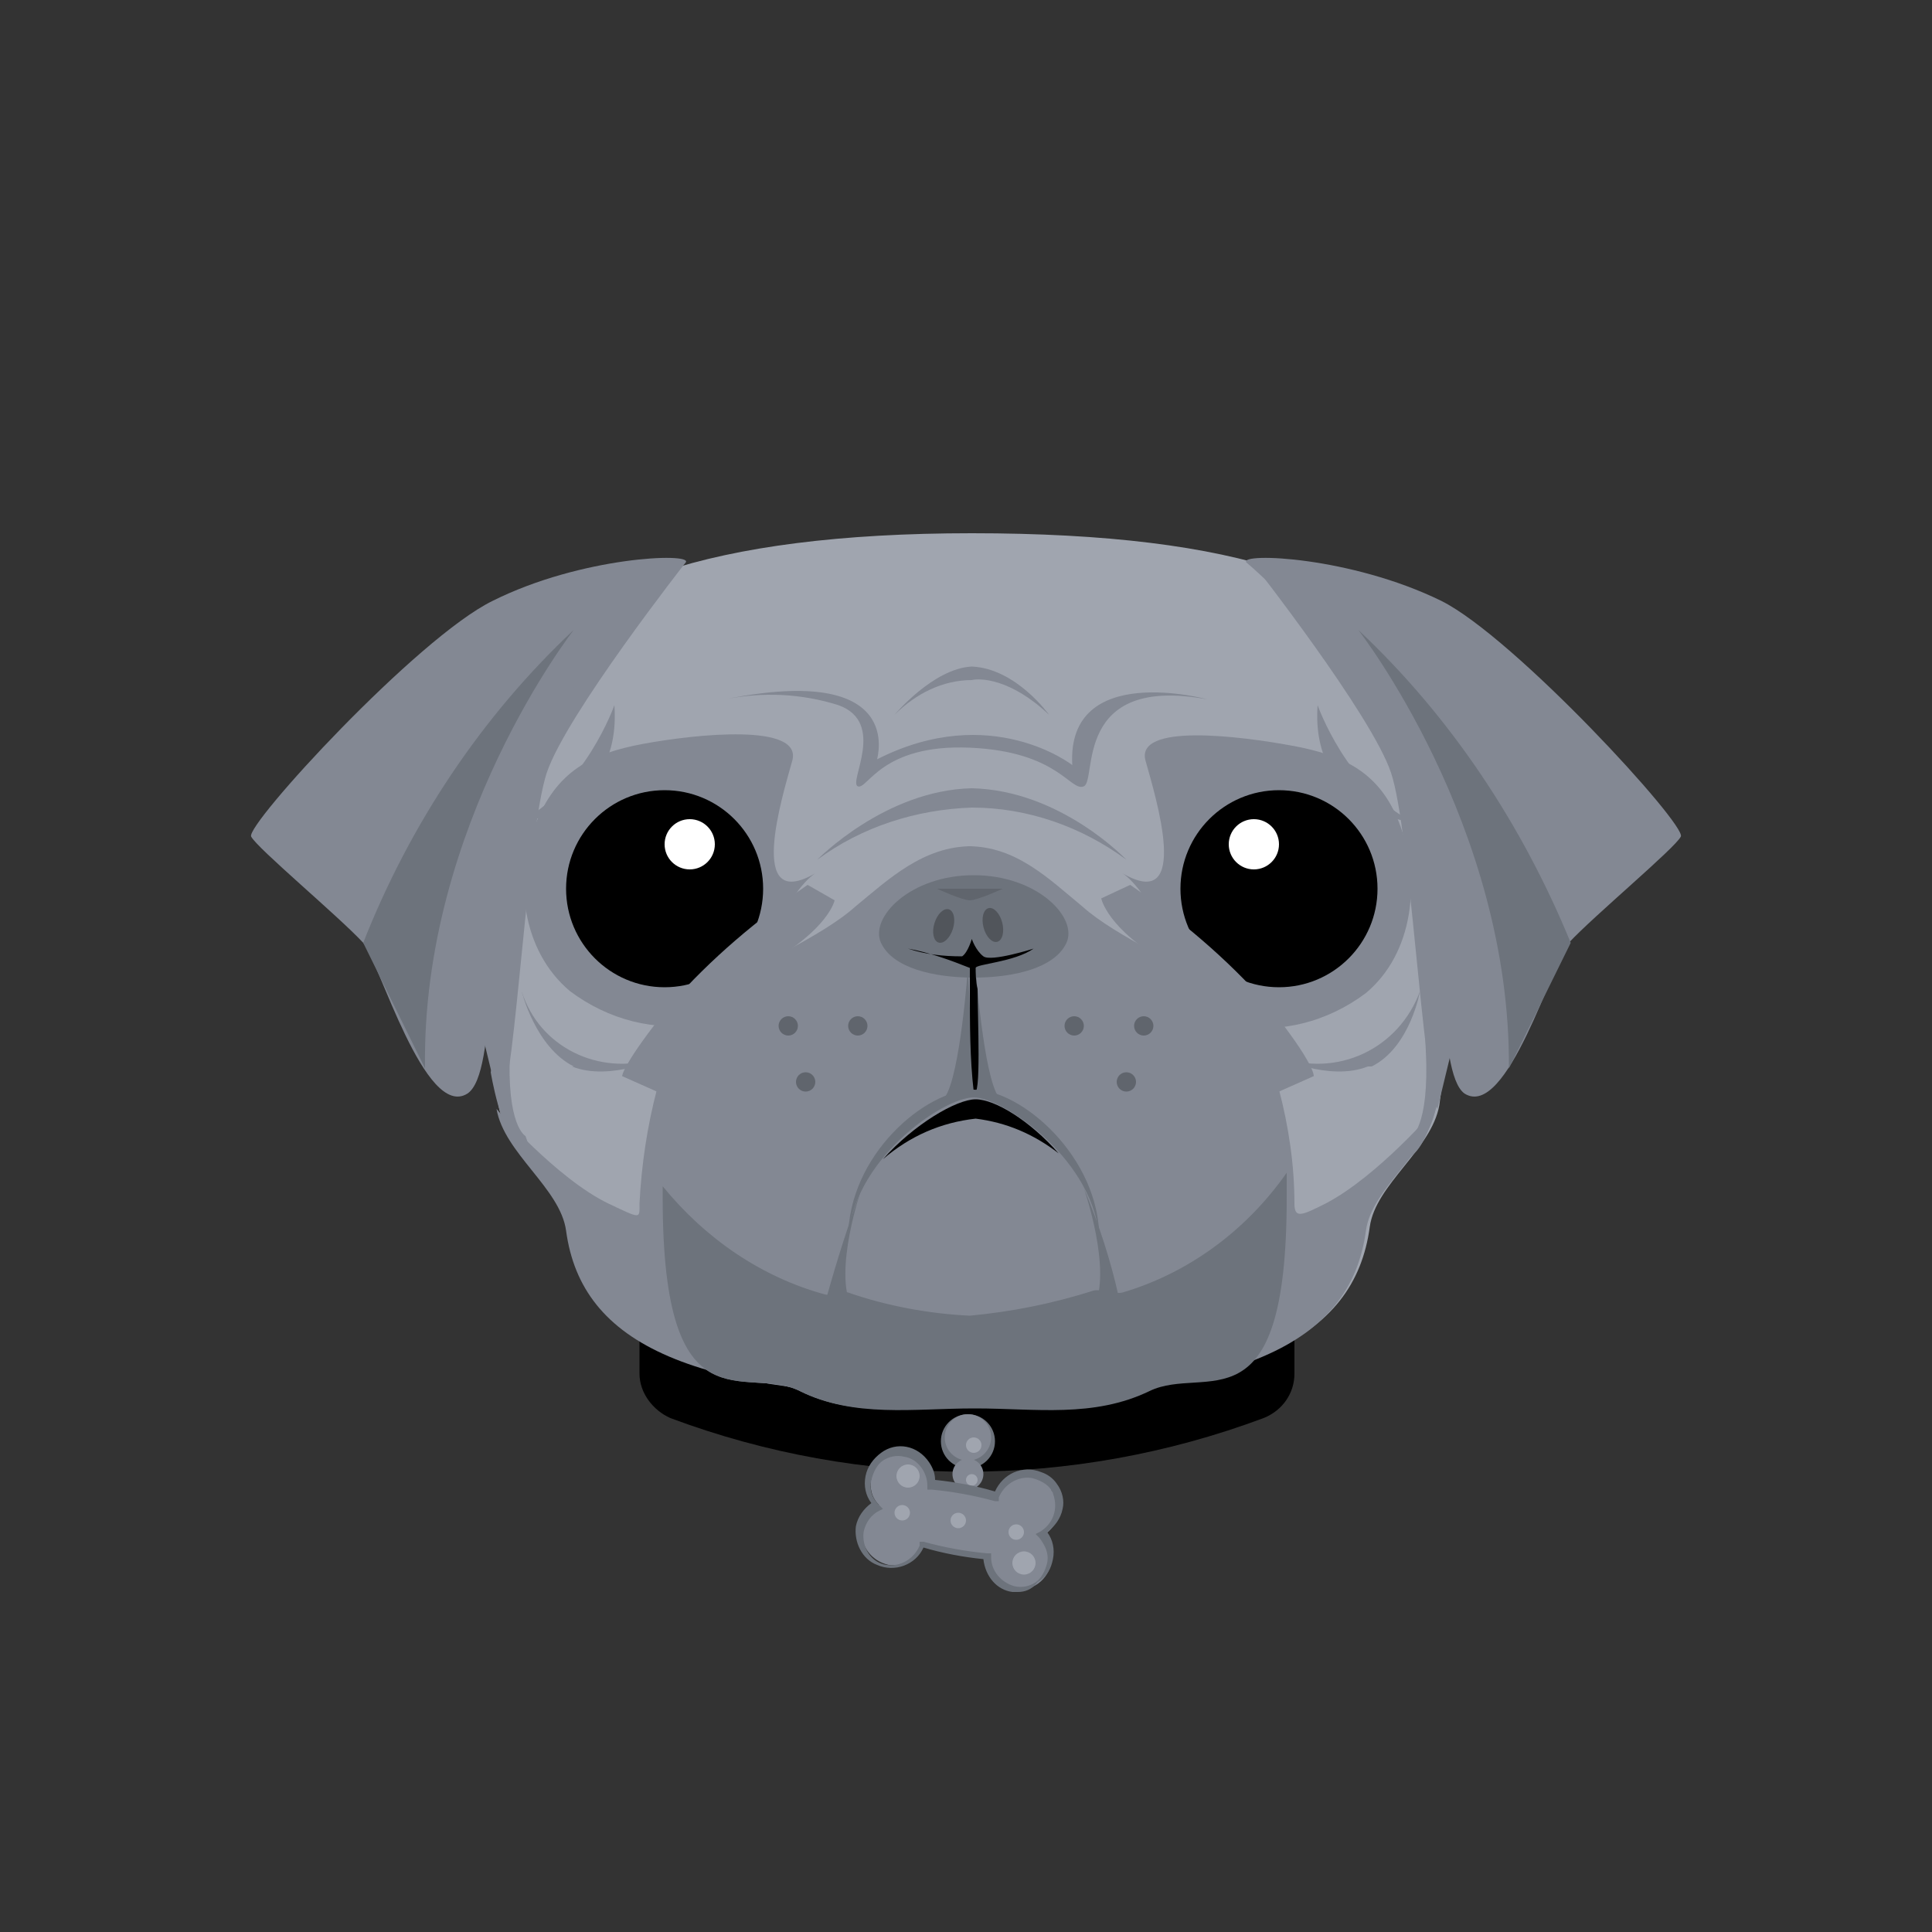 <?xml version="1.0" encoding="UTF-8"?> <!-- Generator: Adobe Illustrator 21.1.0, SVG Export Plug-In . SVG Version: 6.00 Build 0) --> <svg xmlns="http://www.w3.org/2000/svg" xmlns:xlink="http://www.w3.org/1999/xlink" id="Layer_1" x="0px" y="0px" viewBox="0 0 100 100" style="enable-background:new 0 0 100 100;" xml:space="preserve"><rect x="0" y="0" width="100" height="100" fill="#333333" stroke="none"/> <style type="text/css"> .st0{fill:#C1272D;} .st1{fill:#A0A5AF;} .st2{fill:#6D737C;} .st3{fill:#838893;} .st4{fill:#FFFFFF;} .st5{fill:#51555B;} .st6{fill:#60656D;} .st7{fill:#CCAC8D;} </style> <title>Untitled-2</title> <path class="st0" d="M65.4,70.4c-9.6,5.1-21.1,5.1-30.7,0c-1-0.7-1.6-2-1.6-3.2v-3.3c0-1.3,0.7-1.9,1.6-1.5c9.6,5.1,21.1,5.1,30.7,0 c0.9-0.5,1.6,0.2,1.6,1.5v3.3C67.1,68.5,66.5,69.7,65.4,70.4z"></path> <path class="st1" d="M75,41.8c-0.2-2.5,0.1-4.8-1-6.7c-2.7-4.8-9.7-7.5-23.7-7.5v0.1l0,0v-0.1c-13.6,0-21.1,2.8-23.9,7.6 c-1.1,1.9-1,4.2-1.1,6.7c-0.1,2-1,4.2-0.6,6.5c0.5,3,0.7,6,1.1,8.8c0.4,2.3,3.4,4.2,3.7,6.3c0.8,5.9,6.8,8.6,20.8,8.6v0.1l0,0v-0.1 c14.2,0,19.8-2.7,20.6-8.6c0.3-2.2,3.2-4,3.6-6.3c0.4-2.8,0.6-5.8,1.1-8.8C76,46,75.1,43.8,75,41.8z"></path> <path d="M65.4,73.4c-9.9,3.7-20.8,3.7-30.7,0c-0.9-0.4-1.6-1.3-1.6-2.3v-2.4c0-0.6,0.4-1.1,1-1.1c0.2,0,0.4,0,0.6,0.1 c9.9,3.7,20.8,3.7,30.7,0c0.9-0.3,1.6,0.1,1.6,1v2.4C67,72.1,66.4,73,65.4,73.4z"></path> <circle class="st2" cx="50.1" cy="74.6" r="1.4"></circle> <path class="st3" d="M50.1,43.8c2.5,0,4.2,1.7,5.9,3.1c1.9,1.7,5.2,2.9,6.5,4.3s3.1,2.9,3.7,5.2c0.5,1.9,0.8,3.9,0.8,5.9 c0,0.8,0.4,0.6,1.6,0c2.7-1.4,5.7-4.9,5.7-4.9c-0.4,2.3-3.3,4.1-3.6,6.3c-0.8,5.9-6.5,8.6-20.7,8.6h0.1"></path> <path class="st3" d="M59.3,39.4c0.5,1.8,2.4,7.9-1.2,5.8c0,0,1.5,0.9,2.4,4.2s3.4,3.7,3.4,3.7c2.4,0.4,4.8-0.2,6.8-1.7 c2.5-2.1,2.8-5.8,1.8-8.6s-2.9-3.7-5.6-4.2S58.7,37.4,59.3,39.4z"></path> <circle cx="66.2" cy="46" r="5.1"></circle> <circle class="st4" cx="64.9" cy="43.7" r="1.3"></circle> <path class="st3" d="M58.5,45.8c2.6,1.8,5,3.8,7.1,6.2c2.5,3.1,2.4,3.7,2.4,3.7l-1.8,0.8c0,0-2.5-4.8-5.7-6.6S57,46.5,57,46.5 L58.5,45.8z"></path> <circle class="st3" cx="50.1" cy="74.4" r="1.2"></circle> <circle class="st1" cx="50.4" cy="74.8" r="0.4"></circle> <circle class="st3" cx="50.1" cy="76.3" r="0.8"></circle> <circle class="st1" cx="50.3" cy="76.6" r="0.3"></circle> <path class="st3" d="M50.3,43.8c-2.5,0-4.3,1.7-6,3.1c-1.9,1.7-5.2,2.9-6.6,4.3s-3,2.9-3.7,5.2c-0.5,1.9-0.8,3.9-0.9,5.9 c0,0.8,0.1,0.8-1.6,0c-2.7-1.3-5.8-4.9-5.8-4.9c0.4,2.3,3.3,4.1,3.6,6.3c0.8,5.9,6.5,8.6,20.7,8.6h0.2"></path> <path class="st3" d="M63.8,53.7c-3.2-4.1-8.2-6.6-13.4-6.6l0,0c-5.2,0-10.2,2.4-13.4,6.6c-2.9,3.5-2.7,4.9-2.7,8.3 c0,12.2,4.3,8.6,7.1,10s5.9,0.8,9,0.8l0,0c3.1,0,6.1,0.5,9-0.9s7.1,2.2,7.1-9.9C66.5,58.6,66.7,57.2,63.8,53.7z"></path> <path class="st2" d="M50.1,50.1c0,0-0.4,5.6-1.2,6.7l1.5-0.4L50.1,50.1z"></path> <path class="st2" d="M50.5,50.1c0,0,0.4,5.6,1.2,6.7l-1.5-0.4L50.5,50.1z"></path> <path class="st2" d="M45.6,48.8c-0.6-1.3,1.5-3.5,4.8-3.5s5.4,2.2,4.8,3.5s-2.7,1.8-4.8,1.8S46.2,50.1,45.6,48.8z"></path> <path d="M50.5,50.1c0-0.2,2-0.3,3-1c0,0-2.2,0.7-2.6,0.4s-0.6-0.9-0.6-0.9s-0.2,0.7-0.5,0.9c-1,0-1.9-0.1-2.8-0.4 c1.1,0.2,2.2,0.6,3.2,1c0,0.2,0,0.7,0,1.1c0,1.8,0,3.6,0.2,5.3c0.4,0.5,0.2-3.9,0.2-5.3C50.5,50.8,50.5,50.3,50.5,50.1z"></path> <path d="M50.5,57.9c1.6,0.2,3,0.8,4.3,1.8c-1.5-1.7-3.3-2.8-4.3-2.8s-3.2,1.3-4.8,3.1C47.1,58.8,48.7,58.1,50.5,57.9z"></path> <path class="st2" d="M50.2,68.1c-2.1-0.1-4.3-0.5-6.3-1.2c-0.4-0.1-0.8,0.2-1.2,0.1c-3.3-0.9-6.2-2.9-8.4-5.6c0,0.2,0,0.4,0,0.6 c0,12.2,4.3,8.6,7.1,10s5.9,0.9,9,0.9h0.1c3.1,0,6.1,0.5,9-0.9s7.1,2.2,7.1-10c0-0.5,0-0.9,0-1.3c-2.1,3-5.1,5.2-8.5,6.2 c-0.4,0.1-1.1-0.2-1.5-0.1C54.4,67.5,52.3,67.9,50.2,68.1z"></path> <path class="st2" d="M44.6,61.5c0,0-1.5,4.3-0.5,6.2l-1.3-0.6C43.3,65.3,43.9,63.4,44.6,61.5z"></path> <path class="st2" d="M56.1,61.5c0,0,1.5,4.3,0.5,6.2l1.3-0.6C57.5,65.3,56.9,63.4,56.1,61.5z"></path> <path class="st3" d="M41,39.4c-0.5,1.8-2.4,7.9,1.2,5.8c0,0-1.5,0.9-2.4,4.2S36.3,53,36.3,53c-2.4,0.4-4.8-0.2-6.8-1.7 c-2.5-2.1-2.9-5.8-1.8-8.6s2.9-3.7,5.6-4.2S41.6,37.4,41,39.4z"></path> <path class="st2" d="M50.4,56.8c1.5,0,6.4,3.3,6.5,7.5c0-0.1,0-0.2,0-0.2c0-4.2-4-7.7-6.5-7.7s-6.5,3.4-6.5,7.7c0,0.1,0,0.2,0,0.2 C44,60.1,48.8,56.8,50.4,56.8z"></path> <ellipse transform="matrix(0.968 -0.25 0.25 0.968 -10.339 14.36)" class="st5" cx="51.4" cy="47.9" rx="0.5" ry="0.9"></ellipse> <ellipse transform="matrix(0.296 -0.955 0.955 0.296 -11.373 80.448)" class="st5" cx="48.9" cy="47.9" rx="0.9" ry="0.5"></ellipse> <circle cx="34.4" cy="46" r="5.1"></circle> <circle class="st4" cx="35.7" cy="43.7" r="1.3"></circle> <path class="st6" d="M51.9,46c0,0-1.3,0.6-1.7,0.6S48.5,46,48.5,46c0.6,0,1.1,0,1.7,0C50.8,46,51.9,46,51.9,46z"></path> <path class="st3" d="M41.8,45.8c-2.6,1.8-5,3.8-7.1,6.2c-2.5,3.1-2.5,3.7-2.5,3.7l1.8,0.8c0,0,2.5-4.8,5.7-6.6s3.5-3.3,3.5-3.3 L41.8,45.8z"></path> <path class="st3" d="M31.8,36.5c0,0-1.5,4.3-5,6.1C26.8,42.6,32.2,42,31.8,36.5z"></path> <path class="st3" d="M68.2,36.5c0,0,1.5,4.3,5,6.1C73.3,42.6,67.8,42,68.2,36.5z"></path> <path class="st3" d="M58.3,44.5c0,0-3.4-3.6-8-3.7l0,0l0,0l0,0c-4.5,0.1-8,3.7-8,3.7c2.3-1.7,5.1-2.6,8-2.7l0,0 C53.2,41.8,56,42.8,58.3,44.5z"></path> <path class="st3" d="M54.3,37c0,0-1.7-2.4-4-2.5l0,0c-2,0.1-4,2.5-4,2.5c1.1-1.1,2.5-1.8,4-1.8l0,0C50.7,35.1,52.3,35.1,54.3,37z"></path> <path class="st3" d="M34.3,54.7c0,0-2.7,1.3-4.7,0.5h0.1c-2-1-2.7-3.9-2.7-3.9c0.9,2.9,4,4.4,6.9,3.5C34.1,54.8,34.2,54.8,34.3,54.7 z"></path> <path class="st3" d="M66.1,54.7c0,0,2.7,1.3,4.7,0.5H71c2-1,2.5-3.9,2.5-3.9c-1.1,3-4.3,4.5-7.3,3.4C66.2,54.8,66.1,54.8,66.1,54.7z "></path> <path class="st3" d="M37.5,36.2c2-0.4,4-0.3,5.9,0.3c2.5,0.9,0.5,4,1,4.2s1.2-2.2,5.8-2s5.2,2.3,5.9,2s-0.6-5.8,6.4-4.5 c0,0-7.3-2-7,3.4c0,0-4.2-3.3-10.1-0.3C45.4,39.2,46.9,34.3,37.5,36.2z"></path> <path class="st7" d="M63.1,36.2h0.3H63.1z"></path> <path class="st7" d="M63.1,36.2L63.1,36.2L63.1,36.2z"></path> <path class="st3" d="M35.5,29.1c0,0-6.2,7.9-7.2,10.9s-1.6,15.6-2.4,17.4L22.9,45l5.3-12.9L35.5,29.1z"></path> <path class="st3" d="M64.8,29.1c0,0,6.2,7.9,7.2,10.9s1.6,15.6,2.4,17.4L77.4,45L72,32.1L64.8,29.1z"></path> <path class="st3" d="M64.5,29.1c0,0,6.7,5.6,8.6,12.1s1.2,14.3,2.7,15.4c2.2,1.4,4.6-6.9,5.4-7.8c1.3-1.4,5.5-4.9,5.8-5.5 S78.4,33,74.6,31.1C69.9,28.8,64.2,28.6,64.5,29.1z"></path> <path class="st2" d="M70.3,32.6c0,0,7.9,10.1,7.8,22.7l3.2-6.5C78.8,42.7,75.1,37.1,70.3,32.6z"></path> <path class="st3" d="M35.5,29.1c0,0-6.7,5.6-8.6,12.1s-1.1,14.3-2.7,15.4c-2.2,1.4-4.6-6.9-5.4-7.8c-1.3-1.4-5.5-4.9-5.8-5.5 S21.6,33,25.5,31.1C30.1,28.8,35.8,28.6,35.5,29.1z"></path> <path class="st2" d="M29.7,32.6c0,0-7.9,10.1-7.7,22.7l-3.2-6.5C21.2,42.7,24.9,37.1,29.7,32.6z"></path> <path class="st3" d="M25.4,55.5c0,0,0.5,3.1,1.5,4.1s0.3-0.8,0.3-0.8s-1-0.5-0.8-4.5S25.4,55.5,25.4,55.5z"></path> <path class="st3" d="M74.8,55.5c0,0-0.6,3.1-1.5,4.1S73,58.9,73,58.9s1-0.5,0.8-4.5S74.8,55.5,74.8,55.5z"></path> <path class="st3" d="M53.9,79.5c0.5-0.2,0.8-0.7,0.9-1.2c0.2-0.9-0.4-1.7-1.3-1.9c-0.8-0.1-1.6,0.3-1.9,1.1 c-1.1-0.3-2.2-0.5-3.3-0.6c0-0.9-0.7-1.6-1.6-1.7c-0.8,0-1.4,0.5-1.6,1.3c-0.1,0.5,0,1,0.4,1.4c-0.5,0.2-0.8,0.7-0.9,1.2 c-0.1,0.9,0.5,1.7,1.4,1.9c0.8,0.1,1.5-0.3,1.8-1c1.1,0.3,2.2,0.5,3.3,0.6c0,0.9,0.7,1.7,1.6,1.7c0.9,0,1.7-0.7,1.7-1.6 C54.3,80.3,54.2,79.8,53.9,79.5L53.9,79.5z"></path> <path class="st2" d="M52.7,82.4c-0.1,0-0.2,0-0.3,0c-0.8-0.1-1.4-0.8-1.5-1.7c-1-0.1-2.1-0.3-3.1-0.6c-0.4,0.9-1.5,1.3-2.4,0.9 c-0.8-0.3-1.2-1.2-1.1-2c0.1-0.5,0.4-0.9,0.8-1.2c-0.3-0.4-0.4-0.9-0.3-1.4c0.1-0.5,0.4-0.9,0.8-1.2c0.8-0.6,1.9-0.4,2.5,0.5 c0.2,0.3,0.3,0.6,0.3,0.9c1,0.1,2.1,0.3,3.1,0.6c0.4-0.9,1.4-1.4,2.4-1c0.3,0.1,0.6,0.3,0.8,0.6c0.3,0.4,0.4,0.9,0.3,1.3 c-0.1,0.5-0.4,0.9-0.8,1.2c0.3,0.4,0.4,0.9,0.3,1.4c-0.1,0.5-0.3,0.9-0.8,1.2C53.4,82.3,53,82.4,52.7,82.4z M47.6,79.8h0.2 c1.1,0.3,2.2,0.5,3.3,0.6h0.2v0.2c0,0.7,0.5,1.3,1.2,1.5c0.4,0.1,0.8,0,1.1-0.2c0.3-0.2,0.5-0.6,0.6-1c0.1-0.5-0.1-0.9-0.4-1.3 l-0.2-0.2l0.2-0.1c0.7-0.4,1-1.2,0.7-2c0-0.1-0.1-0.1-0.1-0.2c-0.2-0.3-0.6-0.5-1-0.6c-0.7-0.1-1.4,0.3-1.7,1v0.2h-0.2 c-1.1-0.3-2.2-0.5-3.3-0.6h-0.2v-0.2c0-0.7-0.5-1.4-1.2-1.5c-0.4-0.1-0.8,0-1.1,0.2c-0.3,0.2-0.5,0.6-0.6,1c-0.1,0.5,0,0.9,0.4,1.3 l0.2,0.2l-0.2,0.1c-0.4,0.2-0.7,0.6-0.8,1.1c-0.1,0.8,0.4,1.6,1.2,1.7c0.7,0.1,1.4-0.3,1.7-1L47.6,79.8z"></path> <circle class="st1" cx="47" cy="76.4" r="0.6"></circle> <circle class="st1" cx="53" cy="80.9" r="0.6"></circle> <circle class="st1" cx="49.6" cy="78.7" r="0.4"></circle> <circle class="st1" cx="46.7" cy="78.3" r="0.4"></circle> <circle class="st1" cx="52.6" cy="79.3" r="0.4"></circle> <circle class="st6" cx="44.4" cy="53.1" r="0.5"></circle> <circle class="st6" cx="41.7" cy="56" r="0.5"></circle> <circle class="st6" cx="40.8" cy="53.1" r="0.5"></circle> <circle class="st6" cx="55.6" cy="53.1" r="0.5"></circle> <circle class="st6" cx="58.3" cy="56" r="0.5"></circle> <circle class="st6" cx="59.2" cy="53.1" r="0.5"></circle> </svg> 